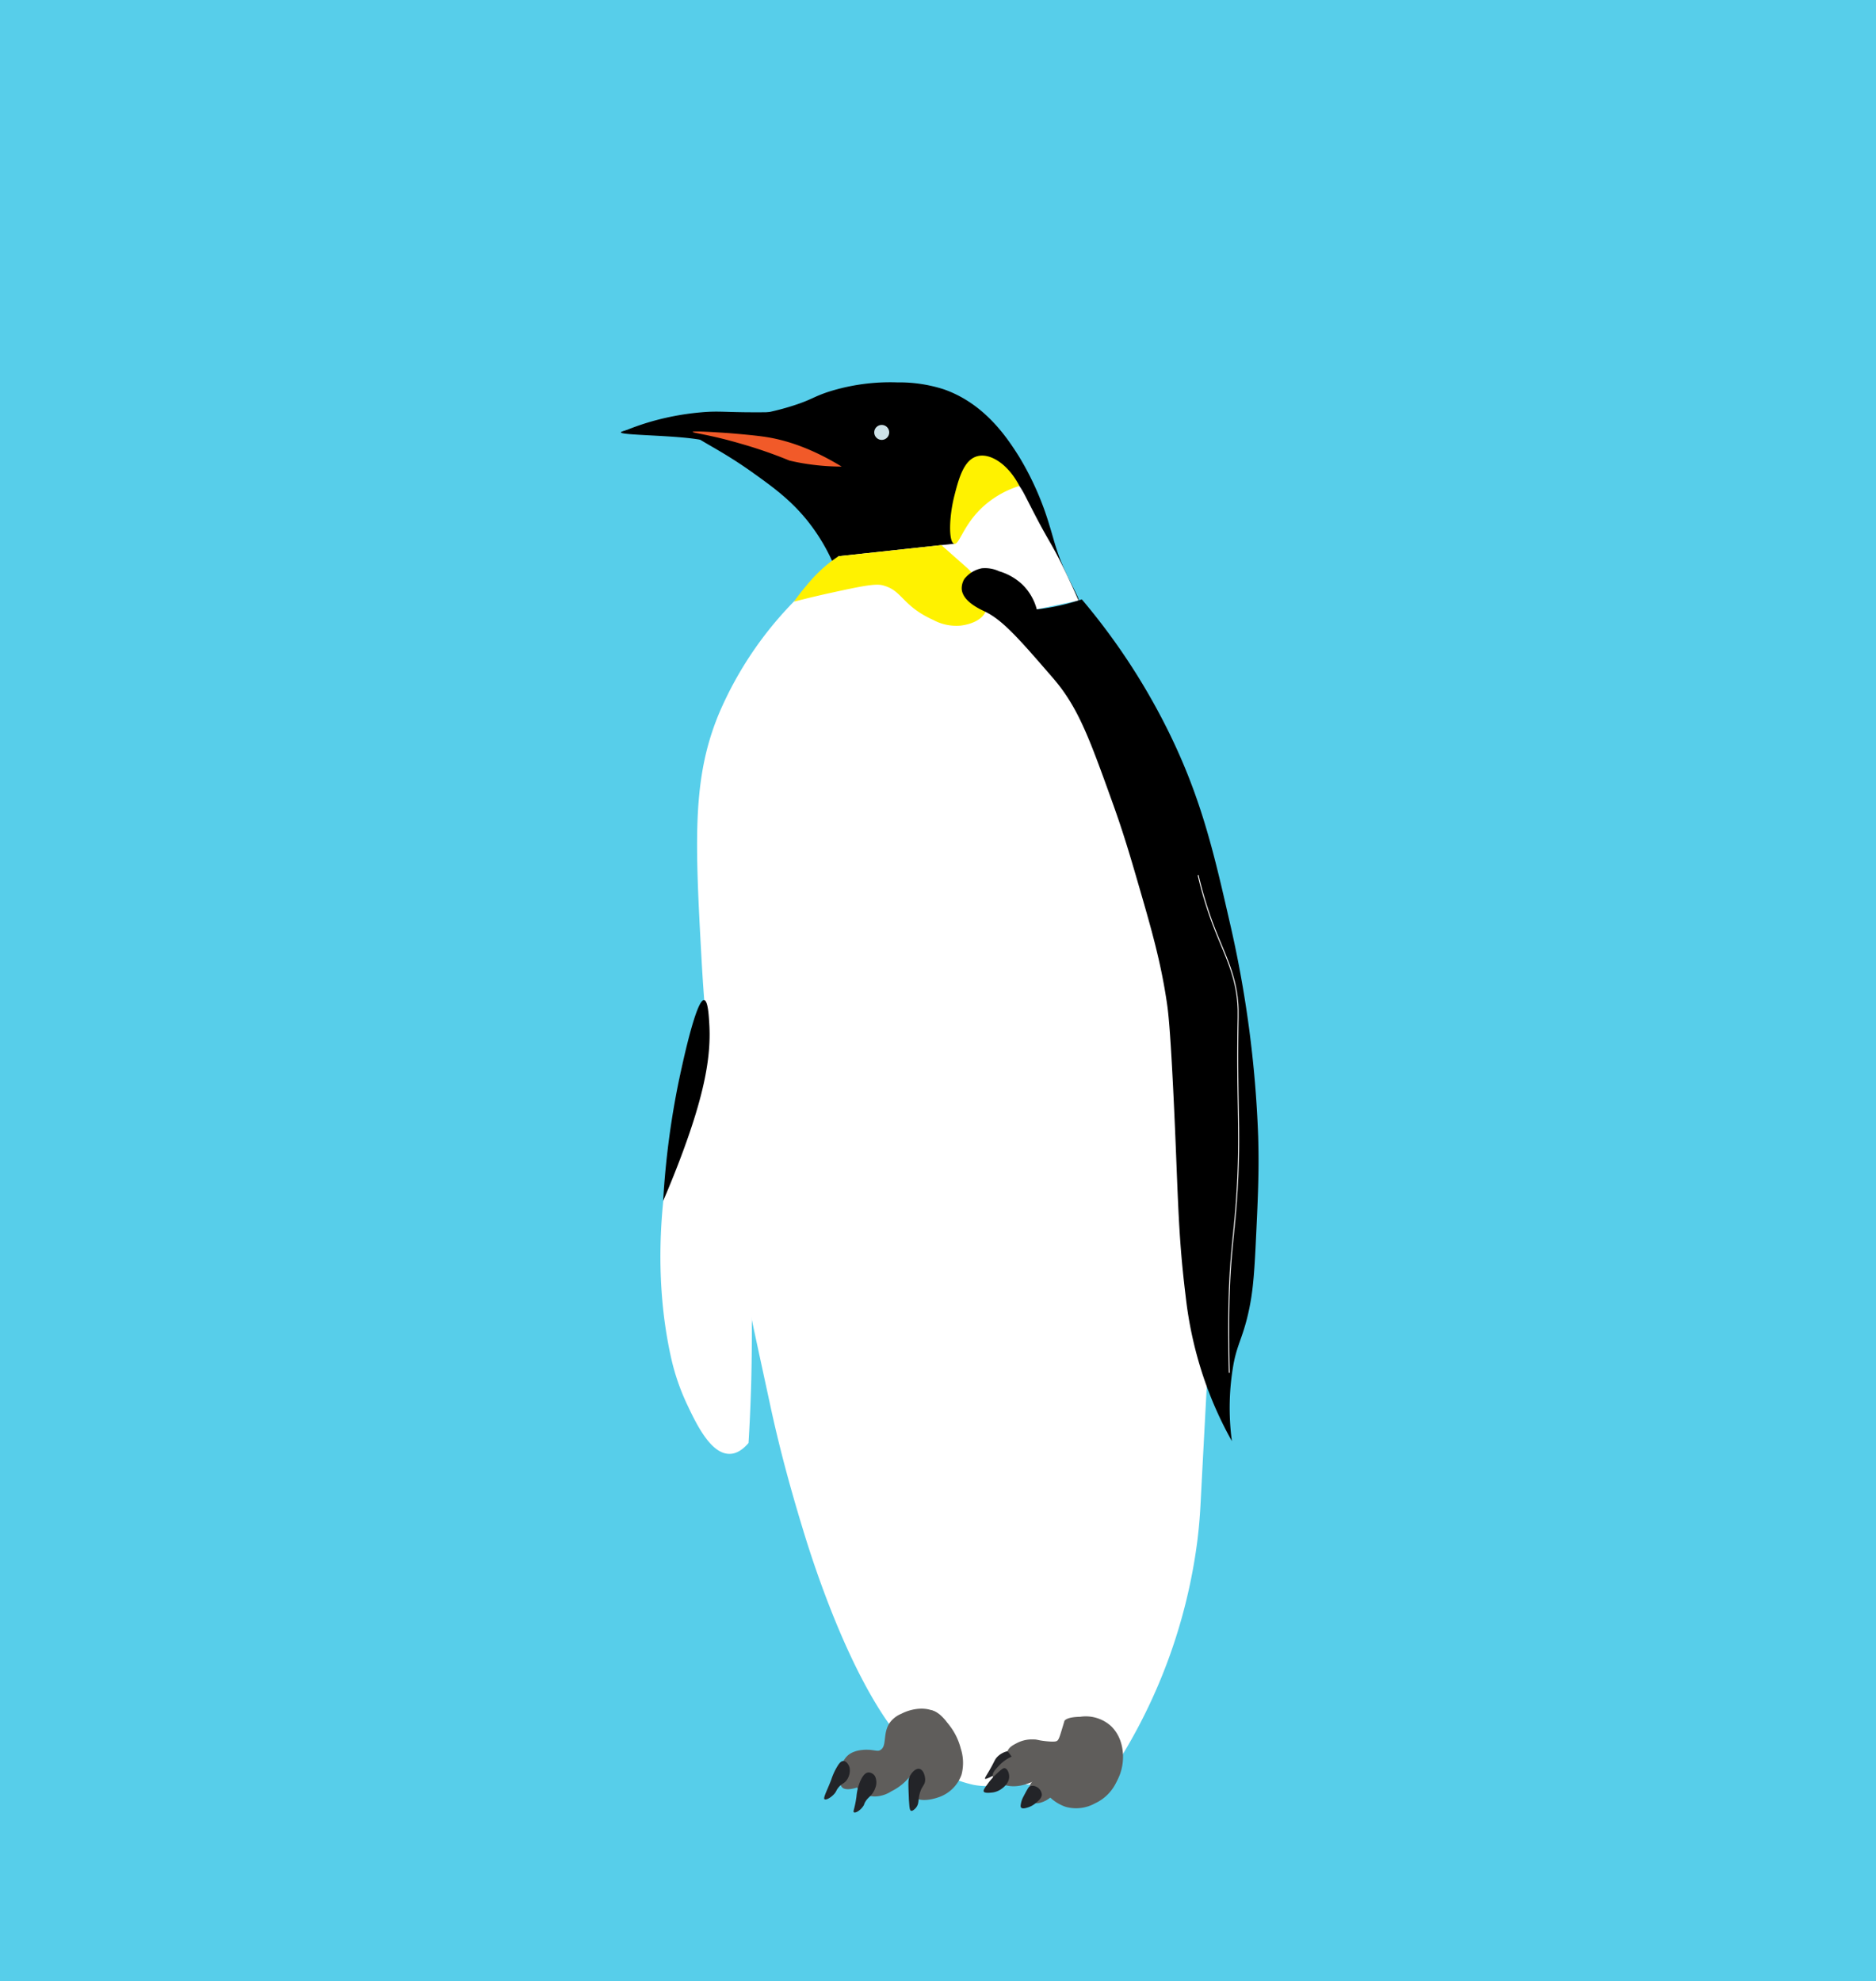 <svg xmlns="http://www.w3.org/2000/svg" viewBox="0 0 500 528.06"><defs><style>.cls-1{fill:#57ceea;}.cls-2{fill:#f15a29;}.cls-3{fill:#cde2e8;}.cls-4{fill:#fff;}.cls-5{fill:#fff200;}.cls-6,.cls-7{fill:none;stroke-miterlimit:10;}.cls-6{stroke:#fff;stroke-width:0.25px;}.cls-7{stroke:#000;}.cls-8{fill:#5f5d5b;}.cls-9{fill:#232428;}</style></defs><title>emperor</title><g id="Layer_13" data-name="Layer 13"><rect class="cls-1" width="500" height="528.06"/></g><g id="Layer_15" data-name="Layer 15"><path d="M184.62,93.37c-.45,1.54,6.08,3.72,16.21,11,5.1,3.65,10,7.18,14.5,12.84a50.88,50.88,0,0,1,8.5,15.83c6.35-2,38.12-12.06,47.17-7,.89.5,2,1.17,2,1.17a79.74,79.74,0,0,1,13.33,10c.49.47,1,1.22,1.17,1.12.34-.21-1.91-4.13-3.67-8-2.3-5.06-2.89-8.1-4.16-12.16a78.42,78.42,0,0,0-8.08-18.24c-2.88-4.54-8.91-14.05-20.09-17.93a38.71,38.71,0,0,0-12.33-1.83,54.48,54.48,0,0,0-18.34,2.5c-4.11,1.36-4.45,2.09-9.33,3.66A66.89,66.89,0,0,1,199.67,89c3.93,1.6,7.3,3.23,7.09,4.1C206.24,95.17,185.42,90.65,184.62,93.37Z" transform="translate(0 21.75)"/><path d="M201.15,88.14c-8.08,0-9.53-.4-14.15,0a70.71,70.71,0,0,0-13.62,2.52,67.91,67.91,0,0,0-7.88,2.84l48.33-.33L215.5,88C212.17,88.07,207.2,88.14,201.15,88.14Z" transform="translate(0 21.75)"/><path d="M177.83,91.42c-5.17.48-12.37,1.52-12.33,2.08.06.79,14.48.71,21.42,2,2,.38,4,.84,4,.84,2,.46,3.71.91,5.43,1.37a248,248,0,0,0,29,5.88L213.83,93.17a77,77,0,0,0-18.2-2.42c-.77,0-1.54,0-2.38,0C189.75,90.77,183.89,90.85,177.83,91.42Z" transform="translate(0 21.75)"/><path class="cls-2" d="M184.62,93.37c0,.17,1.87.44,5.09,1.15,3.65.8,6.31,1.58,8.45,2.2A120.85,120.85,0,0,1,210.39,101c1.64.39,3.43.74,5.34,1a60.72,60.72,0,0,0,8.59.61c-9-5.51-16-7.23-20-7.86-2.8-.45-6.77-.78-10.06-1.06C190.71,93.45,184.66,93.05,184.62,93.37Z" transform="translate(0 21.75)"/><circle class="cls-3" cx="235" cy="115.25" r="2"/><path class="cls-4" d="M218.33,132.33c1.73-1.94,3.45-3.89,5.17-5.83l30.83-3.33a62.26,62.26,0,0,1,2-11.67c1.95-7.12,3.59-8.06,4.17-8.33,3.87-1.84,9.28,2.67,9.67,3,1.92,1.65,2.42,3,5,8,4.62,9,4.93,8.48,8.62,16.14,1.59,3.3,2.83,6.07,3.67,8l-11.17,2.34A253.39,253.39,0,0,1,317,215.33c11.19,32.9,7.48,76.69,3,163.34-.11,2.12-.3,5.66-.9,10.44a145.88,145.88,0,0,1-21.67,59.64c-1.33,2.13-3.47,5.05-7.1,6.25-1.62.54-2.28.3-11.48-.63-8.6-.86-9.5-.8-10.57-.6a30.51,30.51,0,0,1-5.64.52,17.85,17.85,0,0,1-3.12-.31,34.26,34.26,0,0,1-12.63-5.66c-17.54-12.59-30.58-54.78-32.93-62.57-4-13.1-6.62-23.44-8.63-32.75-4.42-20.52-6.73-30.77-8.33-40.33-5-30.1-8.45-50.44-10-78.34-1.79-32.26-2.54-48.74,4.67-66A97.1,97.1,0,0,1,218.33,132.33Z" transform="translate(0 21.75)"/><path class="cls-5" d="M211.62,138.61c2.28-.59,5.7-1.45,9.88-2.36,7.78-1.69,11.71-2.53,13.75-2,5.37,1.39,5,5.38,13.5,9.25A13,13,0,0,0,256,145c.73-.09,5.2-.63,6.67-3.67,2-4.2-3.26-10-4-10.81-.5-.54-.93-.93-1.12-1.1l-.1-.08-6.56-5.8-8,.87-11.66,1.26-7.72.83a35.11,35.11,0,0,0-4.41,3.4,41.9,41.9,0,0,0-4.2,4.47C213.5,136,212.41,137.48,211.62,138.61Z" transform="translate(0 21.75)"/><path d="M276.33,140.67a14.37,14.37,0,0,0-3.78-6.56,15.37,15.37,0,0,0-6.22-3.59,9,9,0,0,0-4.68-.8,7.83,7.83,0,0,0-4.6,2.81,4.74,4.74,0,0,0-.72,2.8c.32,3.34,5.06,5.37,6.34,6,4.73,2.34,9.16,7.45,18,17.67,6.66,7.7,9.66,16,15.66,32.67,2.8,7.75,4.5,13.38,7,22,3.57,12.26,6.06,20.94,7.67,31.83.31,2.1.82,5.82,1.67,22.83,1.38,27.73,1.13,37.48,3.33,55.34a104.24,104.24,0,0,0,4.78,21.69,100.77,100.77,0,0,0,7.55,17,66.58,66.58,0,0,1,.34-20c.95-5.61,2.47-7.31,4-14,1.09-4.81,1.54-8.86,2-18.33.6-12.39.94-19.44.66-29a300,300,0,0,0-7.66-57.33c-4.24-18.52-7.68-33.58-17-52A173.11,173.11,0,0,0,288.33,138,57.41,57.41,0,0,1,276.33,140.67Z" transform="translate(0 21.75)"/><path class="cls-6" d="M319.33,211.5a105.1,105.1,0,0,0,4.17,13.67c3,7.84,6.27,13.36,6.5,22.33,0,.88,0,1.53,0,2-.44,21.87.64,28.72-.17,44.17-.74,14.21-2.11,17.88-2.33,34.5-.05,4.15,0,8.33,0,8.33,0,3.08.08,5.69.12,7.64" transform="translate(0 21.75)"/><path class="cls-5" d="M271.69,107.77a25.84,25.84,0,0,0-10.19,6c-4.83,4.69-5.86,9.75-7.17,9.42-1.54-.4-1.4-7.11,0-12.67,1.16-4.56,2.5-9.73,6.17-10.68C264,98.91,268.8,102.1,271.69,107.77Z" transform="translate(0 21.75)"/><path class="cls-4" d="M187.69,244.81a98.09,98.09,0,0,0-6.19,18.94c-.61,2.83-.93,5-2.89,20.21-1.18,9.2-1.77,13.8-1.83,14.37-2.14,20.93.75,35.77,2.06,41.71a59.59,59.59,0,0,0,4.33,12.63c2.37,5,6.26,13.2,11.33,13.08,1.22,0,3-.55,5-2.9.26-4.19.55-9.87.73-16.6,0,0,.35-13.34,0-24.75C199.8,306.88,196,279.42,187.69,244.81Z" transform="translate(0 21.75)"/><path d="M189,250.49c.59,8.35-.67,18.55-8.53,38.76-.81,2.08-2.07,5.24-3.72,9.08a221.74,221.74,0,0,1,4.72-34.58c.8-3.62,4.21-19.18,6.19-18.94C188.62,244.93,188.88,248.43,189,250.49Z" transform="translate(0 21.75)"/><path class="cls-7" d="M-76.33,143" transform="translate(0 21.75)"/><path class="cls-8" d="M237.15,437.4c-1.94,2.84-.71,6.13-2.43,7.24-.68.44-1,.19-2.91,0-.29,0-3.76-.33-5.82,1.47-2.35,2.05-3.05,7-1.51,8.56.18.18,1,.94,4,0,5.13-1.66,5.89-5.07,10.35-7.49,1.83-1,1.33-.25,8.49-2.81,4.24-1.51,5.56-2.17,5.93-3.52.55-2-1.29-4.33-2.57-5.42-3.24-2.78-7.87-1.76-10.45-.41A7.28,7.28,0,0,0,237.15,437.4Z" transform="translate(0 21.75)"/><path class="cls-9" d="M224.8,447.62c.75,0,1.4.92,1.63,1.73a4.44,4.44,0,0,1-.87,3.51c-.71.87-1.2.71-2.11,1.84-.6.75-.49.95-1,1.57-.88,1.06-2.34,1.88-2.72,1.51s.87-2.65,1.83-5.22a16.87,16.87,0,0,1,1.22-2.84C223.42,448.59,224,447.59,224.8,447.62Z" transform="translate(0 21.75)"/><path class="cls-8" d="M233.2,444.86a9.79,9.79,0,0,0-3.89,4.19c-.6,1.22-1.77,3.62-.87,5.62,1,2.24,3.89,2.37,4.62,2.4a8.43,8.43,0,0,0,4.54-1.4,14.26,14.26,0,0,0,4.8-3.81c1.12-1.4,3.65-4.56,3-8.12a4.56,4.56,0,0,0-1.46-2.91c-2.08-1.53-5.84.27-6.22,2.18-.14.69.27.91.18,1.85-.15,1.46-1.37,3.34-2.71,3.09A2.92,2.92,0,0,1,233.2,444.86Z" transform="translate(0 21.75)"/><path class="cls-9" d="M229.2,453.15c.42-.91,1.12-2.43,2.29-2.49a2.07,2.07,0,0,1,1.77,1.12,4,4,0,0,1,0,3.09,4.45,4.45,0,0,1-.48,1c-.75,1.27-1.37,1.36-2.11,2.55-.44.71-.24.72-.64,1.28-.79,1.16-2.12,1.89-2.47,1.56-.2-.19.07-.65.41-2.37.15-.74.14-.77.29-1.72A14.23,14.23,0,0,1,229.2,453.15Z" transform="translate(0 21.75)"/><path class="cls-8" d="M242.4,449.85c-.07,3.89-.11,6.26,1.28,7.4,1.76,1.44,5.22.42,5.87.22l.29-.09a9.84,9.84,0,0,0,6.43-6.12,12.43,12.43,0,0,0-.21-7,16.93,16.93,0,0,0-3.72-7c-1.6-1.79-2.93-3.29-4.83-3.21a5.5,5.5,0,0,0-4.33,3.31c-.8,1.71-.2,2.5-.47,8.48C242.61,447.88,242.44,447.4,242.4,449.85Z" transform="translate(0 21.75)"/><path class="cls-9" d="M242.4,451.86c-.32.72-.32,1.27-.27,3.11.16,5.07.29,5.78.7,5.92s1.13-.6,1.31-.83c.9-1.1.47-2.06,1.05-4s1.37-2,1.39-3.41c0-1.11-.45-2.58-1.39-2.91C244.1,449.38,242.89,450.73,242.4,451.86Z" transform="translate(0 21.75)"/><path class="cls-8" d="M283.1,438.93c-.6,2-.91,3-1.32,3.28-.17.14-.58.4-3.31.09-2-.23-2-.44-3-.43a8.69,8.69,0,0,0-4.26.87c-1.28.66-2.23,1.14-2.71,2.3a4.94,4.94,0,0,0,.62,4.52c1.44,1.89,4.22,1.46,8.46.8,2.47-.39,3.82-.61,5.5-1.61,3.39-2,3.58-5.64,4.71-5.51,2.14.25,1.06,12.68,4.56,13.82,1.92.62,4.33-2.44,5.3-4.09,2.43-4.16,2.41-10.81-1.47-14.6a10,10,0,0,0-8.29-2.54c-3.05.06-3.91.69-4.2,1.09C283.7,436.94,283.7,436.94,283.1,438.93Z" transform="translate(0 21.75)"/><path class="cls-9" d="M268.52,445a5.57,5.57,0,0,0-2.61,1.41c-.89.86-.8,1.35-2.45,4.11-.7,1.18-1,1.63-.92,1.83s1.35-.38,2.93-1.23c3.14-1.68,4.41-1.31,4.74-2.32.14-.42.29-1.53-1.69-3.8" transform="translate(0 21.75)"/><path class="cls-8" d="M275.18,445.55c-2.69.14-4,.21-5.59.91a10.32,10.32,0,0,0-3.42,2.49c-.89.94-1.69,1.77-1.59,2.69.15,1.22,1.82,1.88,2.46,2.13,4.7,1.84,9.46-1.11,13.18-3.41,1.46-.91,2.49-1.71,2.41-2.53-.1-1.11-2.14-1.73-3-2A12.06,12.06,0,0,0,275.18,445.55Z" transform="translate(0 21.75)"/><path class="cls-9" d="M265.47,451.16a17.68,17.68,0,0,0-2.27,2.61c-.78,1.08-1.18,1.64-1,2s1.16.36,1.88.28a5.31,5.31,0,0,0,2.54-.8c.45-.29,2.38-1.55,2.35-3.51,0-.87-.42-2-1.11-2.2C267.34,449.4,266.71,450,265.47,451.16Z" transform="translate(0 21.75)"/><path class="cls-8" d="M286.35,442.27a10,10,0,0,1-4.85,6.27c-2.27,1.11-4.19.49-4.88,2a3.27,3.27,0,0,0-.07,2c.36,2,1.75,3.32,3,4.46a11.39,11.39,0,0,0,4.48,2.83,10.33,10.33,0,0,0,7.76-.9,11.73,11.73,0,0,0,5.85-5.91c2.2-5.25-.17-11-2-12.64a4.49,4.49,0,0,0-1.29-.8c-1.54-.56-2.32.37-3.75.2-2.06-.25-2.79-2.51-3.58-2.1S287,439.82,286.35,442.27Z" transform="translate(0 21.75)"/><path class="cls-8" d="M281.53,454.66c.24,1.41-1.82,3.18-3.49,3.82-.72.27-2.06.78-3,0-1.22-1.05-1.15-3.94,0-5.29C276.86,451.09,281.21,452.81,281.53,454.66Z" transform="translate(0 21.75)"/><path class="cls-9" d="M276,454.39a2,2,0,0,0-1.55,0c-.22.1-.4.25-1.72,2.79a6.1,6.1,0,0,0-.61,1.7c-.1.52-.16.86,0,1.1.33.49,1.3.18,1.87,0a5.92,5.92,0,0,0,2-1.1c.94-.8,1.68-1.43,1.68-2.36A2.55,2.55,0,0,0,276,454.39Z" transform="translate(0 21.75)"/></g></svg>